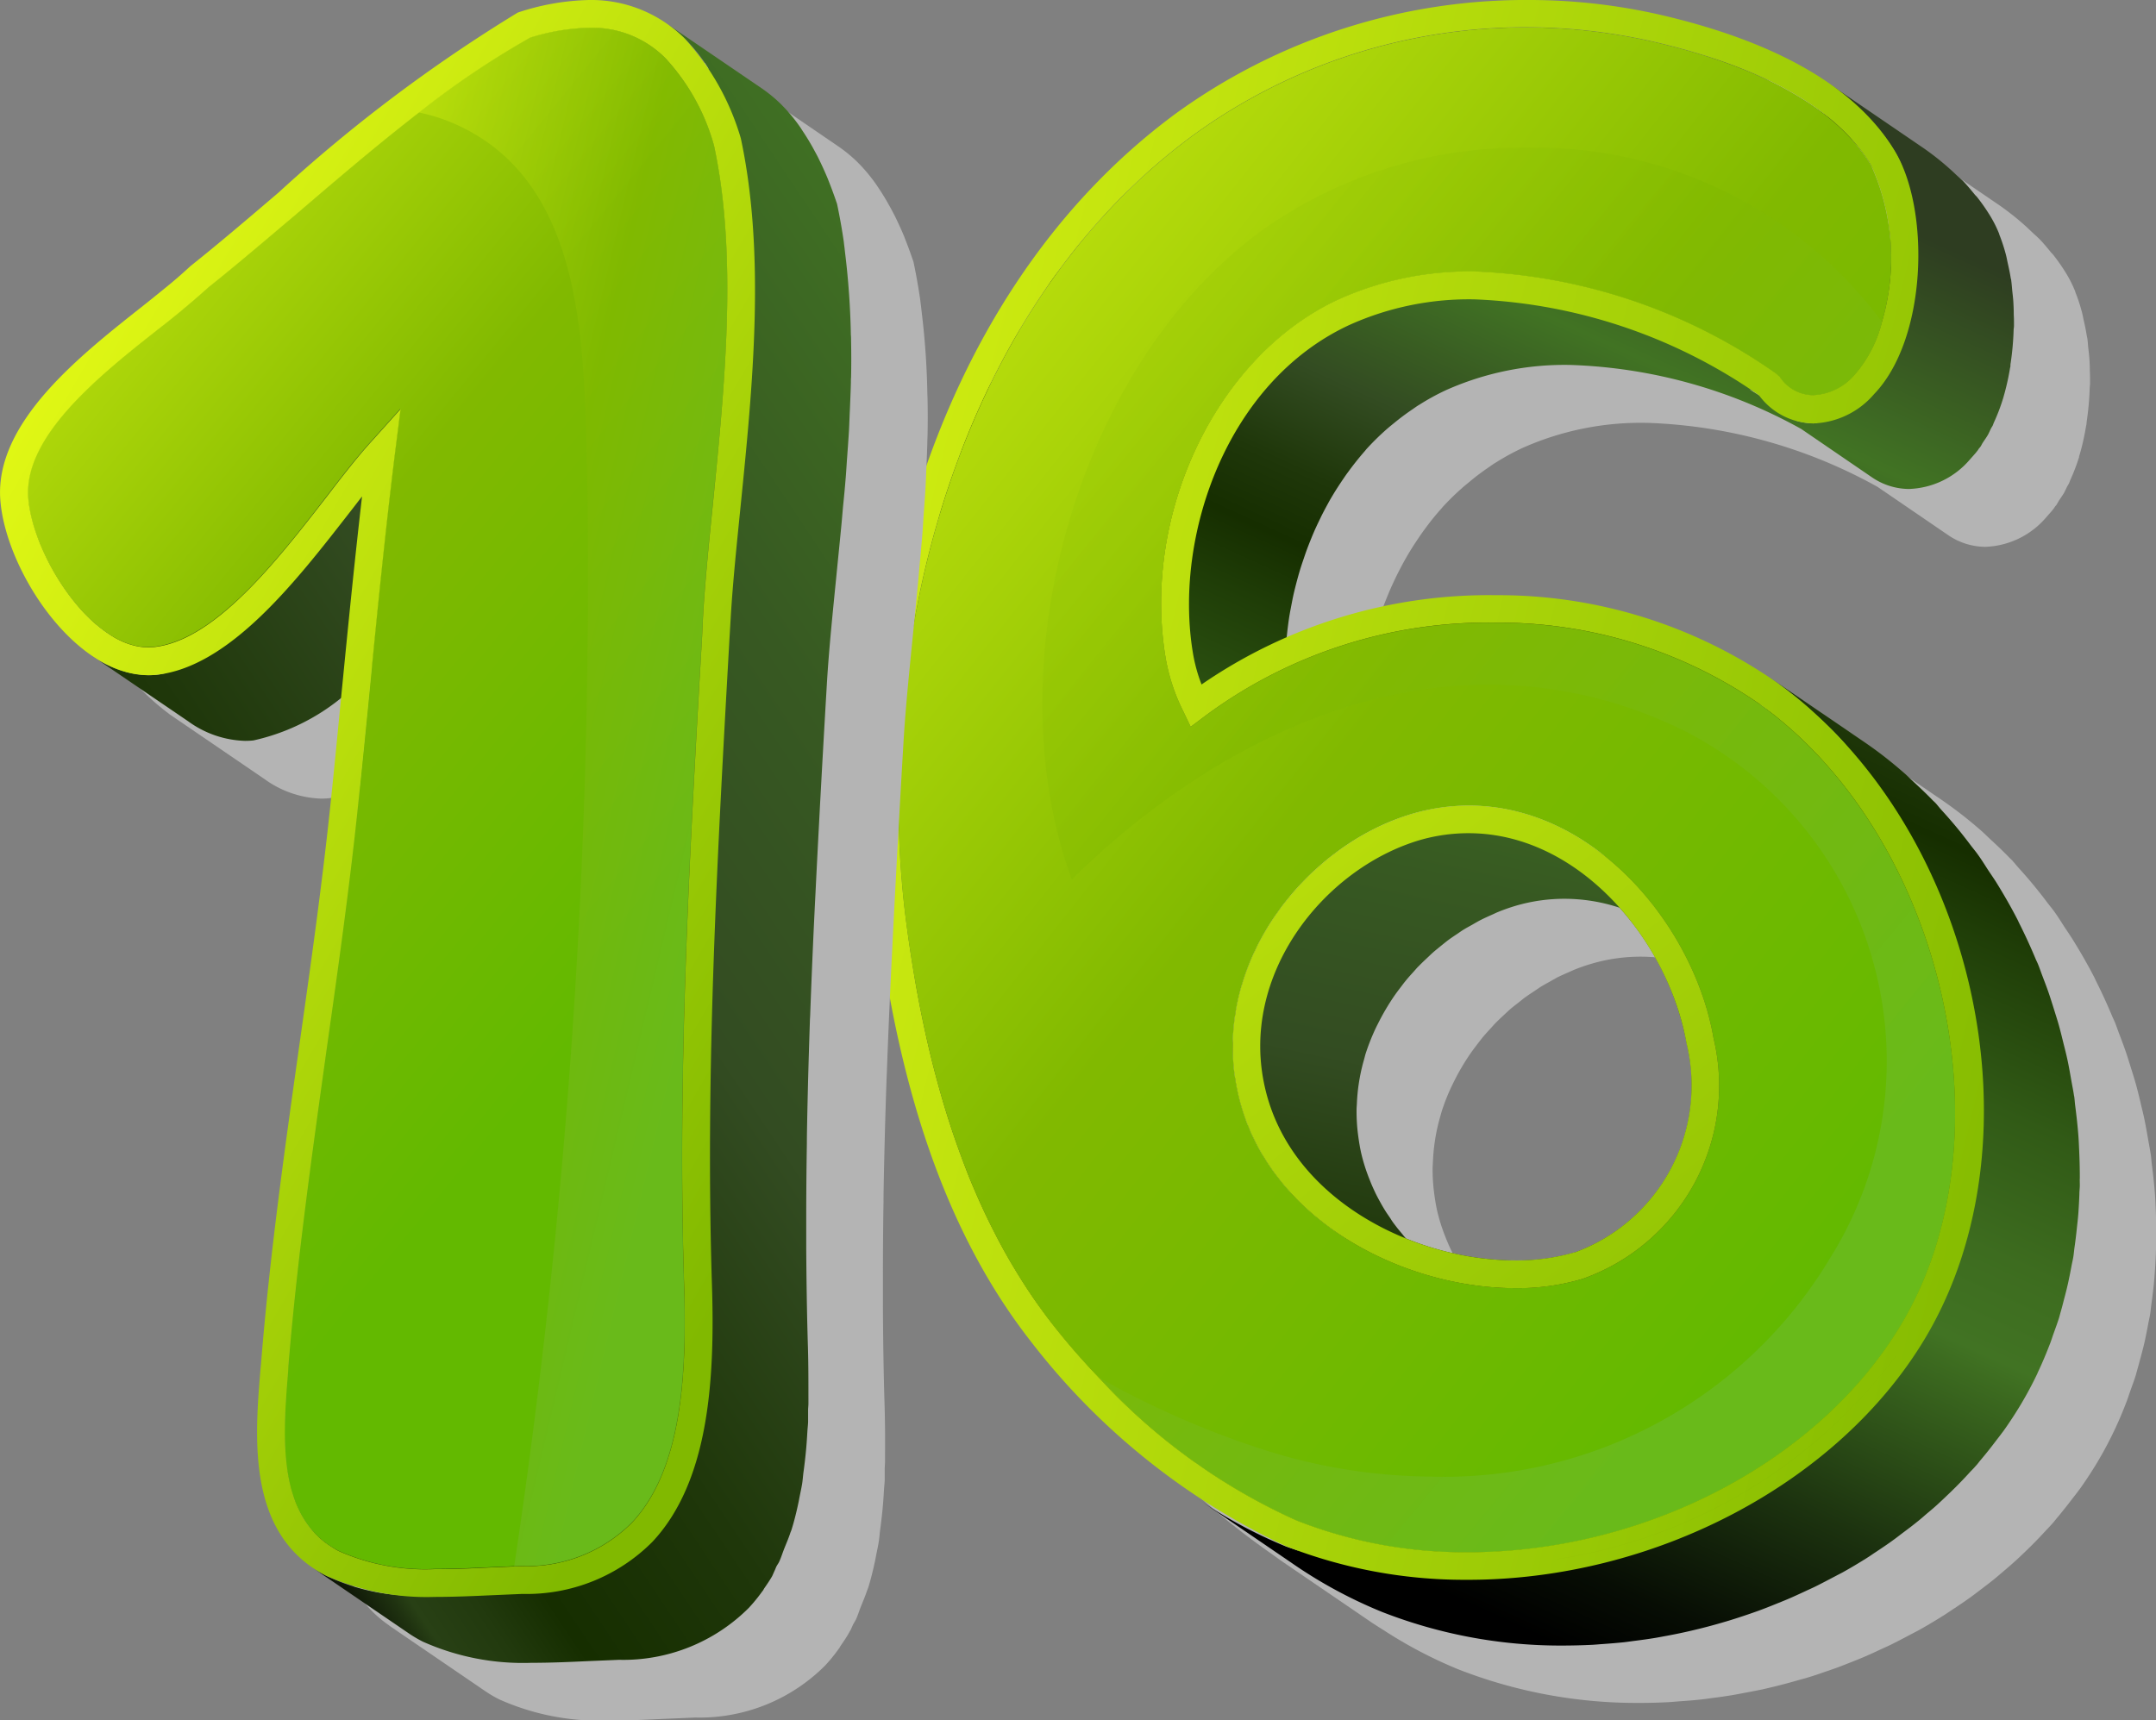 <svg xmlns="http://www.w3.org/2000/svg" xmlns:xlink="http://www.w3.org/1999/xlink" width="61.099" height="48.764" viewBox="0 0 61.099 48.764">
  <rect x="0" y="0" width="61.099" height="48.764" fill="#808080" stroke="none"/>
  <defs>
    <linearGradient id="linear-gradient" x1="0.907" y1="-1.231" x2="0.299" y2="1.408" gradientUnits="objectBoundingBox">
      <stop offset="0.009" stop-color="#2e3d21"/>
      <stop offset="0.166" stop-color="#417323"/>
      <stop offset="0.36" stop-color="#417323"/>
      <stop offset="0.536" stop-color="#375922"/>
      <stop offset="0.667" stop-color="#334c22"/>
      <stop offset="0.795" stop-color="#1f370a"/>
      <stop offset="0.886" stop-color="#162e00"/>
      <stop offset="0.916" stop-color="#223a0e"/>
      <stop offset="0.942" stop-color="#284015"/>
      <stop offset="0.949" stop-color="#1f3210"/>
      <stop offset="0.966" stop-color="#0e1607"/>
      <stop offset="0.981" stop-color="#030501"/>
      <stop offset="0.992"/>
    </linearGradient>
    <linearGradient id="linear-gradient-2" x1="0.674" y1="0.054" x2="0.375" y2="0.948" gradientUnits="objectBoundingBox">
      <stop offset="0.009" stop-color="#2e3d21"/>
      <stop offset="0.166" stop-color="#417323"/>
      <stop offset="0.266" stop-color="#334c22"/>
      <stop offset="0.333" stop-color="#1f370a"/>
      <stop offset="0.38" stop-color="#162e00"/>
      <stop offset="0.426" stop-color="#1f3d07"/>
      <stop offset="0.532" stop-color="#315a16"/>
      <stop offset="0.623" stop-color="#3d6c1f"/>
      <stop offset="0.688" stop-color="#417323"/>
      <stop offset="0.703" stop-color="#3d6c20"/>
      <stop offset="0.838" stop-color="#1c320f"/>
      <stop offset="0.939" stop-color="#070d04"/>
      <stop offset="0.992"/>
    </linearGradient>
    <linearGradient id="linear-gradient-3" x1="-0.085" y1="-0.189" x2="0.953" y2="0.921" gradientUnits="objectBoundingBox">
      <stop offset="0" stop-color="#ecff17"/>
      <stop offset="0.542" stop-color="#81b900"/>
      <stop offset="0.899" stop-color="#63b900"/>
    </linearGradient>
    <linearGradient id="linear-gradient-4" x1="-0.266" y1="-0.36" x2="0.872" y2="0.933" gradientUnits="objectBoundingBox">
      <stop offset="0" stop-color="#ecff17"/>
      <stop offset="0.542" stop-color="#81b900"/>
      <stop offset="0.899" stop-color="#6dba2b"/>
    </linearGradient>
    <linearGradient id="linear-gradient-5" x1="-0.373" y1="0.201" x2="1.057" y2="0.653" gradientUnits="objectBoundingBox">
      <stop offset="0" stop-color="#ecff17"/>
      <stop offset="1" stop-color="#81b900"/>
    </linearGradient>
    <linearGradient id="linear-gradient-6" x1="-0.864" y1="-1.16" x2="1.264" y2="1.45" xlink:href="#linear-gradient-5"/>
    <linearGradient id="linear-gradient-7" x1="1.293" y1="-0.526" x2="0.231" y2="0.916" xlink:href="#linear-gradient"/>
    <linearGradient id="linear-gradient-8" x1="0.214" y1="-0.29" x2="0.823" y2="0.773" xlink:href="#linear-gradient-3"/>
    <linearGradient id="linear-gradient-9" x1="-0.061" y1="-0.246" x2="0.869" y2="0.804" xlink:href="#linear-gradient-4"/>
    <linearGradient id="linear-gradient-10" x1="0.208" y1="-0.04" x2="0.925" y2="0.825" xlink:href="#linear-gradient-5"/>
  </defs>
  <g id="_16" data-name="16" transform="translate(-28.751 -33.014)">
    <g id="Group_28167" data-name="Group 28167" transform="translate(-1.659 -198.1)">
      <path id="Path_40679" data-name="Path 40679" d="M71.216,278.782l.008.005-.008-.005Zm0,0Zm9.024-6.727h-.034a8.418,8.418,0,0,1-3.062-.625l-.11-.127c-.06-.07-.119-.142-.175-.215l-.148-.2c-.053-.076-.1-.152-.154-.231s-.087-.143-.128-.215-.091-.164-.132-.248-.074-.151-.107-.228-.061-.143-.089-.216a5.056,5.056,0,0,1-.225-.706c-.04-.171-.067-.342-.09-.512a5.179,5.179,0,0,1-.046-.745l.009-.175c.008-.175.023-.348.047-.519.01-.071.021-.143.034-.214a5.263,5.263,0,0,1,.124-.529l.04-.143a5.687,5.687,0,0,1,.274-.7l.066-.136a6.566,6.566,0,0,1,.491-.835c.053-.075.107-.147.163-.221l.151-.195c.066-.081.136-.158.207-.236l.163-.179c.074-.076.151-.148.228-.22l.173-.162c.081-.07.166-.137.249-.2l.179-.143c.088-.064.178-.124.269-.184l.182-.123c.1-.061.195-.113.294-.168l.175-.1c.112-.056.226-.106.339-.155l.147-.066a5.254,5.254,0,0,1,.5-.174,4.915,4.915,0,0,1,1.4-.2h.024a4.928,4.928,0,0,1,1.526.255,8.005,8.005,0,0,1,1.9,3.839,5.039,5.039,0,0,1-3.165,5.93,5.882,5.882,0,0,1-1.687.231Zm9.2-14.8c-.17-.181-.35-.354-.53-.525.145.137.292.271.43.415l.1.11Zm-.862-.84c-.292-.257-.594-.5-.909-.733.3.215.582.446.859.686l.05.047Zm2.647-15.352h0l0-.011.006.012ZM91,240.614a5.578,5.578,0,0,0-.411-.584l.064.075,0,0a5.348,5.348,0,0,1,.346.507Zm-1.14-1.347-.088-.073.062.049.026.025Zm-9.254-2.944a16.905,16.905,0,0,0-9.97,3.209c-7.24,5.329-9.447,15.448-8.429,23.107.669,5.019,2.073,8.85,4.3,11.7a22.015,22.015,0,0,0,4.942,4.587c-.077-.049-.155-.1-.231-.149l1.857,1.267.864.59c.13.09.264.174.4.259a12.728,12.728,0,0,0,2.132,1.12,13.9,13.9,0,0,0,5.064.951h.07c.276,0,.55-.008.825-.022.1-.006.2-.016.293-.023.2-.014.4-.028.6-.05.115-.012.23-.029.344-.044.181-.023.361-.048.542-.078.119-.02.239-.043.358-.066.173-.032.345-.066.515-.1.122-.028.244-.057.366-.086.167-.042.333-.085.5-.132.12-.034.241-.069.36-.1.164-.05.327-.1.489-.159.118-.04.235-.08.351-.121.164-.06.326-.124.487-.188.111-.044.222-.088.331-.135.169-.072.335-.149.5-.227.1-.045.2-.089.293-.136.2-.1.388-.2.578-.3l.19-.1q.377-.212.739-.442l.183-.122c.177-.116.353-.234.524-.357.086-.061.169-.126.253-.19.142-.107.283-.214.422-.325.088-.072.173-.147.26-.22.128-.108.255-.218.378-.331.086-.078.169-.159.253-.239.118-.113.233-.227.346-.345.081-.083.159-.168.238-.253l.158-.169.054-.061h0l.091-.113c.156-.182.3-.369.447-.559.055-.072.112-.141.164-.215l.056-.073c.173-.245.337-.495.49-.751.171-.285.327-.58.47-.88l.005-.011c.131-.274.248-.555.357-.84.032-.086.06-.174.09-.262.055-.156.115-.311.164-.47l.039-.146c.036-.119.066-.241.1-.362.049-.186.1-.372.137-.562.026-.125.051-.251.074-.377.017-.093.04-.184.055-.277s.02-.179.033-.267c.022-.16.043-.32.061-.482s.032-.346.044-.52.02-.329.026-.494c0-.081.011-.16.012-.241s0-.151,0-.227q0-.377-.018-.757c-.006-.136-.011-.273-.021-.409-.022-.29-.054-.58-.091-.871-.01-.078-.013-.156-.024-.235l-.01-.059c-.02-.133-.047-.266-.07-.4-.035-.2-.069-.4-.112-.6-.03-.143-.068-.285-.1-.429-.044-.185-.089-.371-.141-.556-.041-.146-.087-.29-.133-.435-.055-.179-.11-.358-.173-.535-.051-.146-.106-.29-.161-.434-.043-.113-.081-.228-.127-.34l-.061-.133q-.214-.515-.463-1.012l-.056-.118c-.189-.366-.394-.721-.611-1.07-.062-.1-.128-.195-.192-.293-.1-.147-.189-.3-.29-.442h0l-.043-.061c-.06-.084-.128-.162-.19-.244q-.125-.168-.255-.33-.277-.347-.575-.673l-.166-.194-.082-.08c-.176-.183-.361-.357-.547-.529-.09-.083-.176-.171-.268-.251-.283-.246-.575-.481-.88-.7q-.12-.086-.243-.171l-.233-.159c-.339-.234-.7-.476-1.057-.721l-1.365-.932A13.844,13.844,0,0,0,79.7,253.2h-.081a14.8,14.8,0,0,0-5.851,1.193l.012-.132q.02-.173.045-.346c.017-.113.036-.226.056-.339s.041-.222.066-.333.053-.228.081-.342.058-.222.091-.332.067-.22.1-.33.075-.224.117-.335.083-.216.127-.323.091-.218.141-.326.093-.2.143-.3c.062-.123.126-.245.192-.365.053-.094.107-.188.163-.28.072-.117.147-.232.224-.346.056-.083.112-.166.172-.247.152-.209.311-.411.482-.6l.047-.056a7.418,7.418,0,0,1,.6-.582l.19-.157q.241-.2.5-.376c.07-.047.138-.1.211-.141a6.777,6.777,0,0,1,.753-.413,8.233,8.233,0,0,1,3.474-.715h.054a14.413,14.413,0,0,1,6.54,1.815l2,1.367a1.879,1.879,0,0,0,1.048.333h.008a2.372,2.372,0,0,0,1.718-.83l.162-.184.061-.077h0l.034-.052.042-.05.065-.113c.05-.075.1-.146.149-.226l.086-.177.053-.091.034-.088a5.627,5.627,0,0,0,.238-.616l.011-.03,0-.007,0-.011.048-.166a6.867,6.867,0,0,0,.153-.71l.009-.036.008-.088a8.141,8.141,0,0,0,.086-.969l.009-.1,0-.063c0-.1,0-.2-.006-.3,0-.122-.005-.243-.014-.364-.007-.1-.02-.2-.031-.3s-.013-.178-.026-.263l-.015-.071c-.024-.152-.055-.3-.088-.442-.016-.072-.028-.147-.047-.217a4.739,4.739,0,0,0-.192-.585l0-.01a3.472,3.472,0,0,0-.237-.481,5.419,5.419,0,0,0-.34-.5h0l-.049-.063-.057-.061c-.1-.122-.2-.245-.311-.362-.068-.071-.147-.137-.219-.206l-.19-.179a7.674,7.674,0,0,0-.756-.6l-2.721-1.857,0,0,0,0,.1.08a13.589,13.589,0,0,0-4.683-1.949,16.739,16.739,0,0,0-3.8-.454Z" transform="translate(-4.731 -3.577)" fill="#b4b4b4" style="mix-blend-mode: multiply;isolation: isolate"/>
      <g id="Group_28166" data-name="Group 28166" transform="translate(55.871 231.886)">
        <path id="Path_40680" data-name="Path 40680" d="M87.893,311.645c0,.023,0,.045,0,.068q.037.253.1.51a5.991,5.991,0,0,0,.185.627c.021.059.048.115.071.173.012.031.018.066.031.1.021.053.049.1.072.154s.047.113.073.168.04.078.06.117c.044.086.091.17.138.253.034.061.067.124.1.184.021.034.044.068.065.1.049.077.1.15.152.223s.09.13.137.193l.065.086c.054.068.111.133.167.2s.111.132.169.2c.022.023.041.047.062.07l.016.019c.028.029.06.054.088.083l.031.029c.08.082.161.163.246.241.052.047.105.093.159.14l.137.117c.06.05.123.1.185.148s.153.115.231.171c.054.039.106.081.161.118l2.72,1.857a9.21,9.21,0,0,0,5,1.566,6.54,6.54,0,0,0,1.954-.265,4.838,4.838,0,0,0,.713-.286c.026-.013.053-.024.08-.038a5.123,5.123,0,0,0,.637-.39c.035-.024.07-.048.1-.074a5.343,5.343,0,0,0,.573-.494c.032-.031.062-.063.093-.095a5.552,5.552,0,0,0,.508-.607c.008-.011.018-.019.025-.03s.021-.038.033-.056a5.727,5.727,0,0,0,.451-.771l.011-.017c.009-.019.015-.04.023-.059a5.833,5.833,0,0,0,.253-.647c.011-.032.027-.061.037-.094s.008-.038.013-.057a5.935,5.935,0,0,0,.169-.722c0-.018.009-.034.012-.052s0-.066.008-.1a6.607,6.607,0,0,0,.066-.738c0-.034.008-.065.009-.1,0-.019,0-.04,0-.059,0-.077,0-.157-.005-.235,0-.123-.006-.245-.015-.371-.007-.09-.019-.181-.029-.273s-.015-.167-.027-.253l-.031-.2a7.619,7.619,0,0,0-.185-.8c-.025-.085-.058-.169-.086-.254-.059-.181-.117-.362-.189-.542-.006-.015-.009-.029-.015-.044-.05-.125-.114-.247-.172-.371s-.1-.221-.153-.33c-.078-.153-.168-.3-.255-.45-.054-.091-.1-.185-.158-.274-.1-.159-.214-.311-.325-.464-.054-.075-.1-.152-.159-.226-.119-.152-.248-.3-.376-.44-.06-.067-.114-.138-.175-.2l-.012-.015c-.123-.129-.256-.247-.387-.367-.072-.066-.138-.138-.213-.2a7.732,7.732,0,0,0-.663-.51l-.04-.027.041.027-1.242-.847-1.479-1.01-.088-.059c-.043-.028-.088-.052-.131-.08-.065-.04-.129-.08-.194-.118-.1-.056-.193-.109-.291-.16-.038-.019-.075-.04-.113-.059s-.086-.042-.13-.063c-.132-.062-.267-.117-.4-.17-.049-.019-.1-.041-.148-.059l-.077-.026c-.028-.01-.057-.017-.087-.026-.128-.042-.255-.083-.386-.116l-.019,0c-.091-.023-.184-.035-.277-.053-.074-.014-.145-.029-.22-.041-.05-.008-.1-.02-.152-.027a5.441,5.441,0,0,0-.671-.044,5.729,5.729,0,0,0-1.65.238c-.187.056-.373.122-.557.2-.061.025-.121.056-.182.083-.121.053-.243.106-.362.167-.07.035-.137.077-.205.115-.109.06-.217.118-.323.184-.071.045-.14.095-.211.143-.1.067-.2.133-.3.2-.071.054-.138.111-.208.167-.091.073-.183.145-.271.223-.069.06-.135.126-.2.189-.084.079-.168.158-.248.241-.065.068-.127.139-.191.21s-.152.169-.225.257-.119.152-.177.23c-.047.061-.1.119-.14.181-.021.029-.038.06-.059.09-.057.083-.111.169-.165.255s-.117.186-.17.282-.1.175-.141.263c-.032.063-.068.122-.1.186-.013.027-.02.056-.032.082a6.645,6.645,0,0,0-.311.8c0,.01-.009.019-.012.029-.012.036-.015.075-.026.111-.059.2-.107.409-.147.618-.007.041-.022.08-.028.122l.008.005h0l-.008-.005c-.007.043-.006.088-.012.132q-.039.283-.051.572c0,.054-.013.106-.015.16,0,.018,0,.037,0,.055A6.078,6.078,0,0,0,87.893,311.645Zm7.915,5.268a8.434,8.434,0,0,1-3.063-.625c-.036-.04-.071-.081-.1-.12-.062-.074-.124-.147-.182-.223s-.1-.129-.143-.2-.109-.157-.159-.238-.084-.138-.123-.208-.093-.168-.136-.254-.072-.151-.106-.227-.06-.142-.088-.214a5.1,5.1,0,0,1-.226-.709c-.04-.171-.067-.341-.09-.51a5.14,5.14,0,0,1-.047-.746c0-.059.006-.117.009-.176a5.131,5.131,0,0,1,.047-.52c.01-.07.021-.139.034-.209a5.329,5.329,0,0,1,.122-.52c.015-.053.027-.107.043-.159a6.137,6.137,0,0,1,.271-.693c.023-.048.047-.1.071-.144a6.567,6.567,0,0,1,.487-.828c.055-.078.114-.156.172-.232s.093-.124.143-.184c.068-.084.14-.163.212-.242.053-.058.1-.118.16-.174.074-.076.15-.148.227-.22.058-.054.114-.11.174-.163.079-.069.161-.133.242-.2.062-.05.124-.1.187-.148.084-.062.169-.118.255-.175.065-.045.13-.091.2-.133.09-.055.182-.1.273-.155.066-.037.13-.076.2-.11.1-.051.2-.095.3-.14.061-.026.12-.057.18-.081q.245-.1.494-.174a4.919,4.919,0,0,1,1.425-.2,4.979,4.979,0,0,1,1.527.254,8.01,8.01,0,0,1,1.9,3.84,5.04,5.04,0,0,1-3.165,5.93A5.911,5.911,0,0,1,95.808,316.912Zm-1.877.562c-.094-.021-.186-.047-.279-.071C93.745,317.427,93.838,317.454,93.931,317.474Zm-.629-.165c-.094-.028-.187-.061-.281-.093C93.114,317.248,93.207,317.281,93.3,317.309Zm-.623-.211c-.094-.034-.185-.074-.278-.112C92.494,317.024,92.585,317.063,92.679,317.1Zm8.615-7.214c-.017-.06-.036-.121-.054-.182.011.04.029.078.04.117C101.286,309.841,101.288,309.863,101.294,309.884Zm-.262-.782c-.017-.043-.032-.086-.05-.129.007.015.015.03.021.046S101.022,309.074,101.032,309.1Zm-.763-1.517c-.03-.048-.063-.094-.093-.141.022.032.046.063.066.1C100.252,307.555,100.26,307.57,100.269,307.585Zm-.442-.636c-.043-.057-.086-.114-.131-.17.02.025.042.048.062.074S99.8,306.917,99.827,306.949Zm-.533-.64-.053-.058h0C99.261,306.27,99.276,306.291,99.293,306.309Zm-5,11.236c.09.016.179.036.268.049C94.473,317.581,94.384,317.561,94.294,317.545Zm.664.1c.076.008.153.021.229.027C95.112,317.662,95.034,317.65,94.958,317.642Z" transform="translate(-78.362 -281.953)" fill="url(#linear-gradient)"/>
        <path id="Path_40681" data-name="Path 40681" d="M91.032,267.164c.012-.173.021-.345.027-.519,0-.077.011-.152.012-.229s-.005-.143,0-.215c0-.259-.006-.518-.018-.778-.006-.133-.011-.264-.021-.4-.022-.3-.055-.589-.093-.885-.01-.074-.013-.149-.023-.223,0-.019-.007-.038-.01-.057-.021-.139-.049-.277-.074-.415-.034-.194-.067-.388-.108-.58-.031-.148-.07-.3-.106-.442-.045-.181-.088-.362-.138-.542-.042-.152-.091-.3-.137-.451-.055-.173-.108-.346-.168-.518-.053-.152-.111-.3-.168-.451-.042-.109-.078-.22-.123-.328-.018-.044-.04-.085-.059-.129q-.217-.521-.47-1.024c-.018-.036-.034-.073-.052-.109-.188-.365-.393-.72-.609-1.068-.064-.1-.133-.2-.2-.3-.095-.144-.185-.293-.285-.434v0l-.043-.06-.035-.024h0l.035.024c-.061-.084-.128-.163-.191-.246-.083-.112-.168-.22-.253-.328-.185-.232-.378-.456-.579-.676-.057-.062-.107-.131-.164-.192-.026-.027-.055-.051-.081-.078-.177-.184-.364-.359-.552-.533-.089-.082-.173-.168-.265-.247-.283-.246-.574-.482-.879-.7-.08-.058-.161-.114-.242-.17l-.264-.18c-.325-.223-.663-.454-1.007-.687l-1.45-.99c.082.056.162.113.244.171.3.219.6.454.879.7.091.08.176.166.265.248.188.173.373.347.55.531.084.087.163.18.245.27.035.038.065.078.1.116L82,252.3a13.41,13.41,0,0,0-7.475-2.227,14.472,14.472,0,0,0-5.963,1.246c0-.081.007-.162.014-.244.008-.111.02-.222.032-.333s.028-.239.045-.358.034-.215.055-.323.043-.228.067-.342.052-.226.081-.339.06-.228.093-.341.064-.21.1-.315.077-.231.12-.346.083-.216.127-.324.089-.213.137-.317.1-.209.149-.312q.091-.18.188-.355c.053-.1.108-.19.164-.283.071-.117.147-.232.222-.345.057-.083.112-.167.173-.248.15-.206.309-.407.478-.6.018-.02.033-.042.051-.062a7.32,7.32,0,0,1,.594-.581c.063-.055.128-.106.191-.158.161-.132.327-.257.5-.374.07-.047.139-.1.211-.141a6.6,6.6,0,0,1,.754-.413,8.247,8.247,0,0,1,3.528-.715,14.42,14.42,0,0,1,6.541,1.815l2,1.368a1.877,1.877,0,0,0,1.048.333,2.367,2.367,0,0,0,1.726-.83l.163-.184.061-.076h0c.012-.015.021-.034.032-.049s.031-.035.045-.054c.025-.035.044-.08.068-.117.048-.075.1-.143.146-.223.032-.057.057-.121.087-.179.015-.032.036-.057.051-.089s.02-.058.033-.085a5.383,5.383,0,0,0,.249-.647v0h0c0-.006,0-.011.006-.017l.047-.167a7.1,7.1,0,0,0,.153-.7c0-.015.008-.029.01-.043.005-.035,0-.072.009-.107a7.979,7.979,0,0,0,.084-.933c0-.038.009-.075.01-.113s0-.049,0-.075c0-.082,0-.162-.006-.243,0-.14-.005-.279-.015-.417-.006-.087-.017-.17-.026-.256s-.016-.2-.03-.3c0-.028-.011-.052-.016-.08-.022-.142-.052-.278-.082-.413-.018-.08-.032-.162-.052-.239a5.022,5.022,0,0,0-.191-.583.043.043,0,0,0,0-.01,3.421,3.421,0,0,0-.237-.481,5.381,5.381,0,0,0-.34-.5h0l-.049-.063c-.017-.022-.041-.042-.06-.064-.1-.122-.2-.244-.308-.36-.067-.07-.145-.134-.216-.2s-.129-.124-.2-.185a7.586,7.586,0,0,0-.753-.593l-2.721-1.857.007.006-.008-.006a7.608,7.608,0,0,1,.76.6c.063.056.122.113.181.17a6.3,6.3,0,0,1,.54.579c.029.036.062.069.09.106l.011.013h0a5.585,5.585,0,0,1,.342.5,3.568,3.568,0,0,1,.22.445l-2.592-1.768a11.467,11.467,0,0,0-3.038-1.4q-.608-.191-1.283-.352a16.251,16.251,0,0,0-3.688-.444,16,16,0,0,0-9.523,3.068c-.417.307-.813.633-1.2.971-.124.109-.237.228-.358.34-.252.235-.5.471-.736.719-.136.143-.263.294-.394.441-.206.231-.409.462-.6.7-.13.161-.253.327-.377.492-.109.145-.225.283-.33.431-.056.079-.1.164-.157.244-.2.3-.4.6-.585.911-.11.18-.225.357-.33.541-.211.369-.405.746-.594,1.126-.055.111-.12.216-.173.328-.009.02-.017.041-.026.061q-.361.761-.667,1.547c-.034.088-.061.18-.095.269-.164.438-.32.879-.459,1.324-.011.034-.024.067-.035.1-.04.13-.068.263-.107.394-.117.4-.227.8-.326,1.208-.05.208-.094.417-.139.625q-.118.547-.216,1.1c-.02.116-.049.231-.068.348-.015.095-.022.189-.036.284-.075.49-.135.979-.184,1.468-.013.128-.032.256-.042.384q-.078.91-.1,1.8c0,.046-.007.092-.008.137,0,.111.007.216.006.326q-.006.729.026,1.441c.009.178.015.356.027.533.039.6.09,1.195.167,1.771.022.161.043.322.066.481.031.21.071.405.1.612.052.324.1.648.163.961.05.266.106.523.161.781.066.315.135.628.21.932.06.243.123.478.188.713.082.3.166.6.257.886.069.222.141.44.215.655.1.283.2.56.3.83.04.1.075.218.116.32.049.12.1.232.155.35q.115.27.235.533c.112.239.227.471.345.7.082.16.162.322.248.478.135.243.277.478.421.71.078.127.153.257.233.38.228.348.466.685.716,1.006.183.235.385.481.6.733.081.093.173.189.257.283.139.155.274.309.424.466l.027.029q-.574-.324-1.129-.679c.261.307.538.616.83.923l.039.039c.058.062.122.121.182.182.235.241.477.477.728.711.1.094.2.186.308.28.23.207.464.407.7.6.1.084.2.167.3.249.34.268.684.528,1.036.768l.015.011-.016-.011,1.618,1.1,1.084.739c-.129-.046-.263-.082-.39-.133a13.345,13.345,0,0,1-2.53-1.378l2.721,1.857A13.251,13.251,0,0,0,71.3,278.5a13.907,13.907,0,0,0,5.064.952c.3,0,.6-.007.9-.022.091-.005.181-.014.271-.02.208-.015.415-.031.623-.053.107-.012.214-.029.321-.042.189-.024.377-.05.564-.081.114-.019.227-.042.34-.062.18-.034.36-.07.537-.11.115-.025.23-.053.345-.081q.261-.064.52-.137c.115-.033.229-.065.343-.1.17-.052.339-.107.507-.164.112-.038.224-.077.335-.117.169-.062.336-.128.5-.195.106-.043.212-.085.316-.129.174-.074.344-.153.514-.232.094-.044.19-.086.283-.132.2-.1.389-.2.579-.3.063-.034.128-.066.191-.1q.376-.21.736-.44c.068-.044.132-.091.2-.134.17-.113.34-.226.5-.344.093-.066.181-.137.273-.206.134-.1.268-.2.4-.308.1-.077.188-.158.281-.237.121-.1.239-.2.355-.31.093-.085.182-.172.273-.258q.165-.159.324-.323c.088-.09.174-.182.258-.275.049-.053.1-.1.147-.156l.054-.06h0c.03-.035.058-.074.088-.11.156-.183.305-.371.449-.562.055-.072.112-.143.165-.216.018-.025.038-.048.056-.074q.26-.366.49-.75.257-.431.473-.886l0-.006c.13-.273.247-.553.356-.837.033-.086.06-.174.091-.261.056-.157.115-.314.164-.473.015-.05.026-.1.042-.153.034-.115.063-.231.093-.348.05-.19.1-.38.138-.572.027-.122.05-.245.073-.367.018-.1.041-.188.056-.284s.021-.182.034-.272c.023-.16.043-.321.06-.484S91.021,267.332,91.032,267.164ZM66.644,274.9c-.23-.214-.45-.432-.667-.652.163.12.322.243.487.356l2.651,1.81c-.128-.047-.26-.081-.386-.132a10.939,10.939,0,0,1-1.091-.513c-.238-.2-.474-.4-.7-.6C66.839,275.073,66.741,274.986,66.644,274.9ZM83.612,244.3l.131.09a1.459,1.459,0,0,1-.224.026,1.483,1.483,0,0,1-.21-.034c-.375-.229-.742-.45-1.054-.662-.125-.086-.262-.166-.392-.249A17.481,17.481,0,0,1,83.612,244.3Zm-.332,9.018c.06.054.117.112.174.168.181.173.362.346.533.531.075.08.141.167.213.249l-2.2-1.5A12.479,12.479,0,0,1,83.28,253.321Zm-1.564-9.474a17.406,17.406,0,0,1,1.647.768l.276.189c-.043,0-.086.005-.126.005a1.8,1.8,0,0,1-.478-.076l-1.058-.722C81.891,243.954,81.8,243.9,81.716,243.847Zm-3.542-8.413a16.568,16.568,0,0,1,6.454,1.36c.031.035.063.069.092.1.043.051.091.1.131.153a4.586,4.586,0,0,1,.311.451,2.761,2.761,0,0,1,.2.4,4.182,4.182,0,0,1,.165.507c.009.034.014.073.022.108.034.147.066.3.091.455.016.111.026.226.037.341.008.079.019.156.024.237.007.118.008.239.009.359,0,.079.006.158,0,.238,0,.024,0,.049,0,.073a7.478,7.478,0,0,1-.082.922c0,.019-.005.038-.008.058-.077-.056-.15-.117-.228-.171l-1.15-.785-1.57-1.072a12.185,12.185,0,0,0-2.525-1.312,13.423,13.423,0,0,0-4.5-.861c-.07,0-.139-.009-.21-.009h0a13.522,13.522,0,0,0-2.153.166,12.774,12.774,0,0,0-3.339,1,11.815,11.815,0,0,0-2,1.146c-.313.224-.613.468-.9.724-.092.081-.178.169-.268.253-.2.182-.388.366-.574.561-.1.107-.2.221-.3.333-.164.184-.325.371-.481.565-.1.124-.2.252-.291.38-.075.1-.156.2-.229.3-.054.076-.1.159-.153.237-.148.218-.291.442-.431.669-.1.16-.195.319-.287.482-.135.238-.261.482-.385.728-.059.117-.127.229-.184.347-.024.052-.044.107-.069.159-.1.206-.182.417-.271.628-.081.194-.164.387-.24.584-.082.217-.155.439-.229.659-.05.151-.11.3-.157.451-.015.048-.025.1-.04.147-.062.207-.114.416-.169.625s-.114.426-.163.641-.084.415-.124.623c-.031.164-.07.327-.1.492-.009.057-.013.115-.021.172-.032.206-.055.413-.079.62s-.053.44-.071.661-.024.413-.034.621c-.007.158-.023.316-.026.473,0,.064,0,.126,0,.19,0,.225.007.447.014.671.007.208.012.416.027.621.015.221.042.439.067.658.018.153.024.309.047.461.007.049.021.1.029.145.046.3.108.587.172.877.031.142.055.287.091.428a12.682,12.682,0,0,0,.383,1.255h0l2.722,1.857c3.275-3.23,7.481-5.546,11.883-5.522a12.4,12.4,0,0,1,5.293,1.231c.1.091.2.179.29.274s.2.217.3.326.214.24.315.366.185.243.275.366.183.25.269.379.164.263.244.4.155.261.227.394.139.273.2.411.134.279.195.422c.044.1.083.21.123.315.109.279.2.563.289.851.026.092.056.181.08.272a10.777,10.777,0,0,1,.231,1.108c.026.17.041.343.059.514.013.123.03.245.039.368.012.17.012.343.015.514,0,.131.011.261.009.392q-.007.423-.047.847c-.008.081-.021.161-.03.241-.024.209-.051.416-.088.624-.018.1-.038.2-.058.292-.039.187-.081.373-.128.559-.028.1-.055.21-.086.314-.052.18-.111.36-.173.538-.036.1-.07.21-.109.314-.081.212-.171.422-.264.631-.03.066-.055.132-.086.2-.153.323-.322.641-.508.953-.17.285-.35.558-.536.822-.031.044-.064.085-.095.128a12.654,12.654,0,0,1-.958,1.181l-.008.008a12.347,12.347,0,0,1-1.078,1.026c-.029.024-.057.051-.086.076a12.119,12.119,0,0,1-1.132.83c-.05.032-.1.067-.15.1a12.5,12.5,0,0,1-1.184.658l-.185.089a12.988,12.988,0,0,1-1.243.5l-.2.065a13.328,13.328,0,0,1-1.306.36l-.179.036c-.454.093-.915.169-1.38.217-.041,0-.081.006-.122.01a14.728,14.728,0,0,1-1.477.071,15.86,15.86,0,0,1-4.648-.736,24.71,24.71,0,0,1-2.833-1.1c-.183-.215-.36-.427-.517-.627-.251-.323-.489-.661-.718-1.01-.075-.114-.144-.237-.217-.354-.151-.243-.3-.488-.441-.743-.078-.143-.153-.291-.229-.437-.126-.245-.25-.494-.369-.751-.073-.158-.143-.32-.213-.484-.1-.237-.2-.48-.294-.726s-.191-.512-.282-.776c-.08-.232-.157-.466-.232-.706-.085-.274-.166-.556-.243-.841-.068-.246-.135-.493-.2-.746-.073-.3-.14-.607-.206-.917-.055-.258-.111-.516-.162-.782-.061-.327-.116-.665-.17-1s-.116-.691-.164-1.053c-.077-.58-.129-1.179-.168-1.785-.01-.165-.018-.331-.024-.5q-.034-.739-.028-1.5c0-.139,0-.276,0-.415.013-.6.045-1.212.1-1.825.01-.117.028-.236.039-.353q.073-.751.19-1.508c.03-.2.064-.4.1-.6q.1-.563.221-1.125c.044-.2.087-.405.136-.608.1-.415.215-.828.335-1.24.044-.153.084-.308.131-.46.15-.477.315-.95.492-1.419.022-.058.04-.118.062-.176q.306-.787.667-1.55c.066-.14.143-.274.212-.413.186-.373.377-.745.584-1.107.1-.182.218-.357.327-.536.19-.31.384-.618.59-.918q.233-.339.482-.668c.126-.167.251-.335.382-.5.192-.239.395-.469.6-.7.132-.148.26-.3.4-.444.234-.246.481-.481.73-.714.122-.114.237-.235.363-.346.382-.338.778-.664,1.195-.97A16,16,0,0,1,78.174,235.435Z" transform="translate(-57.592 -233.577)" fill="url(#linear-gradient-2)"/>
      </g>
      <path id="Path_40682" data-name="Path 40682" d="M82.013,252.787a13,13,0,0,0-7.5-2.326,13.453,13.453,0,0,0-8.265,2.665l-.383.288-.207-.432a5.442,5.442,0,0,1-.508-1.547c-.676-4.109,1.483-8.563,4.906-10.139a9.038,9.038,0,0,1,3.86-.791,15.908,15.908,0,0,1,8.549,2.9l.1.092a1.137,1.137,0,0,0,.939.515,1.646,1.646,0,0,0,1.167-.568,3.617,3.617,0,0,0,.784-1.511,6.4,6.4,0,0,0-.3-4.426c-.952-1.578-2.977-2.753-6.021-3.481a16.251,16.251,0,0,0-3.688-.444,16,16,0,0,0-9.523,3.068c-6.977,5.14-9.1,14.942-8.111,22.368.648,4.885,2,8.589,4.136,11.331a20,20,0,0,0,1.312,1.512,17.141,17.141,0,0,0,5.608,4.056,12.966,12.966,0,0,0,4.776.9c5.065.027,10.04-2.57,12.363-6.466C89.156,265.071,87.215,256.54,82.013,252.787Zm-5.037,16.269a6.528,6.528,0,0,1-1.953.264c-3.163-.017-6.979-1.942-7.808-5.474-.849-3.63,1.85-7.052,4.909-7.966a5.729,5.729,0,0,1,1.65-.238c3.565.019,6.367,3.442,6.91,6.6A5.808,5.808,0,0,1,76.976,269.056Z" transform="translate(-1.712 -1.692)" fill="url(#linear-gradient-3)"/>
      <path id="Path_40683" data-name="Path 40683" d="M84.381,244.479a12.226,12.226,0,0,1,10.027,4.937,3.617,3.617,0,0,1-.784,1.511,1.646,1.646,0,0,1-1.167.568,1.137,1.137,0,0,1-.939-.515l-.1-.092a15.908,15.908,0,0,0-8.549-2.9,9.038,9.038,0,0,0-3.86.791c-3.424,1.576-5.582,6.03-4.906,10.139a5.442,5.442,0,0,0,.508,1.547l.207.432.383-.288a13.453,13.453,0,0,1,8.265-2.665,13,13,0,0,1,7.5,2.326c5.2,3.753,7.143,12.285,3.991,17.558-2.323,3.9-7.3,6.493-12.363,6.466a12.966,12.966,0,0,1-4.776-.9,17.14,17.14,0,0,1-5.608-4.056,25.2,25.2,0,0,0,4.758,2.075,15.86,15.86,0,0,0,4.648.736,12.745,12.745,0,0,0,11.314-6.181,10.511,10.511,0,0,0-3.966-14.878,12.449,12.449,0,0,0-5.631-1.39c-4.4-.023-8.607,2.293-11.884,5.523-2.237-6.1.169-14.651,5.444-18.44A12.722,12.722,0,0,1,84.381,244.479Z" transform="translate(-10.665 -9.178)" opacity="0.6" fill="url(#linear-gradient-4)" style="mix-blend-mode: multiply;isolation: isolate"/>
      <path id="Path_40684" data-name="Path 40684" d="M80.757,250.456a13.79,13.79,0,0,0-7.947-2.47,14.351,14.351,0,0,0-8.349,2.531,4.466,4.466,0,0,1-.246-.9c-.549-3.312.968-7.7,4.455-9.3A8.251,8.251,0,0,1,72.2,239.6a15.109,15.109,0,0,1,8.057,2.717,1.953,1.953,0,0,0,1.536.8,2.372,2.372,0,0,0,1.726-.83c1.5-1.558,1.6-5.2.595-6.882-1.063-1.769-3.25-3.058-6.505-3.837a16.7,16.7,0,0,0-3.8-.454,16.912,16.912,0,0,0-10.064,3.208c-7.24,5.33-9.447,15.448-8.429,23.108.669,5.019,2.073,8.85,4.3,11.7a19.6,19.6,0,0,0,7.241,5.816,13.893,13.893,0,0,0,5.064.951c5.333.029,10.577-2.722,13.043-6.843C88.367,263.357,86.365,254.493,80.757,250.456ZM56.1,257.321c-.993-7.426,1.134-17.228,8.111-22.368a16,16,0,0,1,9.523-3.068,16.25,16.25,0,0,1,3.688.444c3.044.728,5.069,1.9,6.021,3.481a6.4,6.4,0,0,1,.3,4.426,3.617,3.617,0,0,1-.784,1.511,1.646,1.646,0,0,1-1.167.568,1.137,1.137,0,0,1-.939-.515l-.1-.092a15.907,15.907,0,0,0-8.549-2.9,9.038,9.038,0,0,0-3.86.791c-3.424,1.576-5.582,6.03-4.906,10.139a5.442,5.442,0,0,0,.508,1.547l.207.432.383-.288a13.453,13.453,0,0,1,8.265-2.665,13,13,0,0,1,7.5,2.326c5.2,3.753,7.143,12.285,3.991,17.558-2.323,3.9-7.3,6.493-12.363,6.466a12.966,12.966,0,0,1-4.776-.9,17.14,17.14,0,0,1-5.608-4.056,20,20,0,0,1-1.312-1.512C58.1,265.91,56.745,262.207,56.1,257.321ZM73.848,275.4a14.773,14.773,0,0,0,10.781-6.549A14.77,14.77,0,0,1,73.848,275.4Z" transform="translate(0 0)" fill="url(#linear-gradient-5)"/>
      <path id="Path_40685" data-name="Path 40685" d="M94.555,304.016c3.565.018,6.367,3.442,6.91,6.6a5.807,5.807,0,0,1-3.708,6.815,6.5,6.5,0,0,1-1.953.265c-3.163-.017-6.979-1.942-7.808-5.475-.849-3.629,1.85-7.051,4.909-7.966A5.738,5.738,0,0,1,94.555,304.016Zm2.976,12.665a5.041,5.041,0,0,0,3.165-5.931c-.5-2.844-2.985-5.934-6.148-5.951a4.942,4.942,0,0,0-1.425.2c-2.712.811-5.12,3.831-4.366,7.038.734,3.143,4.185,4.855,7.052,4.871a5.931,5.931,0,0,0,1.721-.23Z" transform="translate(-22.493 -50.066)" fill="url(#linear-gradient-6)"/>
    </g>
    <g id="Group_28823" data-name="Group 28823" transform="translate(-23.714 -8.542)">
      <path id="Path_40443" data-name="Path 40443" d="M76.264,46.934a6.856,6.856,0,0,0-2.015.357,43.628,43.628,0,0,0-6.777,5.1c-.889.759-1.73,1.476-2.5,2.087-.235.218-.476.429-.74.64-.214.176-.448.365-.7.562-1.728,1.371-4.1,3.247-3.946,5.412a6.631,6.631,0,0,0,2.629,4.449l-.034-.02,2.729,1.862a2.881,2.881,0,0,0,1.6.553h.011a2.108,2.108,0,0,0,.235-.013,4.819,4.819,0,0,0,2.5-1.258c-.1,1.058-.2,2.109-.314,3.151-.238,2.255-.562,4.553-.877,6.772-.414,2.942-.843,5.987-1.081,9l-.016.163c-.155,1.865-.361,4.378,1.477,5.625l-.007,0,.012.008c.094.064.2.125.3.182a3.314,3.314,0,0,1-.295-.178l2.711,1.85a3.4,3.4,0,0,0,.394.232,6.939,6.939,0,0,0,3.075.6h.089c.508,0,1.021-.024,1.507-.047.3-.012.6-.025.884-.038a5.023,5.023,0,0,0,3.68-1.473,4.525,4.525,0,0,0,.38-.466l.021-.026.037-.065c.078-.112.155-.224.224-.344l.073-.131.058-.132.074-.128-.014-.009h0l.014.01c.059-.124.1-.262.152-.392s.116-.278.164-.423l.042-.11c.075-.243.136-.494.191-.749l.033-.173c.024-.121.051-.242.071-.365.018-.107.024-.218.038-.327.025-.186.048-.373.067-.563s.032-.379.043-.571c.006-.1.018-.194.022-.292l0-.088c0-.082,0-.165,0-.248l.009-.179c0-.073,0-.144,0-.217.005-.47,0-.938-.013-1.4-.029-.931-.042-1.867-.047-2.8,0-.271,0-.542,0-.812q0-1.079.017-2.158c0-.237.006-.473.01-.711q.028-1.364.075-2.73l.009-.207q.047-1.287.107-2.568c.013-.273.026-.545.04-.816q.051-1.036.106-2.07c.014-.251.026-.5.04-.753q.071-1.306.146-2.6l.033-.559c.059-1.011.175-2.107.29-3.274.041-.415.084-.838.124-1.266.018-.18.032-.361.049-.542.023-.26.047-.519.069-.781.016-.193.026-.388.039-.582.019-.254.038-.507.053-.763.011-.2.016-.4.026-.6.01-.252.022-.5.027-.756l.005-.139c.007-.343.007-.686,0-1.027l-.006-.175c-.006-.335-.02-.668-.041-1-.007-.117-.016-.233-.025-.35-.024-.3-.053-.6-.09-.9-.011-.093-.019-.187-.033-.279l-.013-.114q-.079-.541-.191-1.071c-.07-.208-.154-.44-.251-.684l-.007-.021c-.082-.2-.179-.411-.283-.621l-.091-.172c-.1-.184-.206-.366-.324-.545l-.093-.14A4.67,4.67,0,0,0,81.816,50l-.11-.113a4.094,4.094,0,0,0-.541-.443L78.437,47.58l.066.046a3.757,3.757,0,0,0-2.216-.692Z" transform="translate(-4.948 -3.742)" fill="#b4b4b4" style="mix-blend-mode: multiply;isolation: isolate"/>
      <path id="Path_40444" data-name="Path 40444" d="M78.232,56c.016-.193.026-.388.041-.582.018-.254.037-.508.052-.763.01-.2.016-.4.026-.6.01-.252.022-.5.028-.756,0-.047,0-.093.005-.139.007-.343.007-.686,0-1.027,0-.059,0-.117-.006-.175-.006-.335-.02-.668-.041-1-.007-.117-.016-.234-.025-.351q-.035-.453-.089-.9c-.012-.093-.02-.187-.033-.28-.005-.037-.009-.076-.013-.113q-.079-.542-.191-1.071c-.07-.208-.154-.44-.251-.683l-.008-.021c-.082-.2-.179-.411-.283-.621-.029-.058-.06-.113-.091-.171q-.147-.277-.325-.545c-.032-.047-.059-.094-.092-.141a4.646,4.646,0,0,0-.433-.535l-.11-.113a4.077,4.077,0,0,0-.54-.444L73.126,43.11a3.935,3.935,0,0,1,.54.444,4.716,4.716,0,0,1,.546.648c.032.046.059.093.09.14.019.027.033.055.05.082L72.9,43.435A3.212,3.212,0,0,0,71.984,43L71.963,43c-.061-.017-.125-.024-.187-.039a3.773,3.773,0,0,0-.805-.1,6.53,6.53,0,0,0-1.845.3A25.49,25.49,0,0,0,65.6,45.576l.339.232c-1.116.873-2.229,1.818-3.268,2.71-.9.759-1.744,1.483-2.513,2.094-.227.2-.477.422-.74.64-.22.183-.462.373-.719.576l-.331.262-.129.1L58,52.386l-.147.12c-.079.065-.158.13-.236.2l-.136.115c-.12.1-.241.208-.359.314l-.045.042c-.1.094-.206.189-.306.285-.039.037-.077.075-.115.114-.077.076-.153.152-.227.23l-.116.123c-.075.082-.148.164-.218.247-.031.035-.062.071-.091.106-.1.118-.19.237-.276.357l0,.006-.006.01a4.534,4.534,0,0,0-.382.64.108.108,0,0,1-.008.013c-.009.02-.015.041-.024.061-.045.1-.086.2-.12.3-.006.02-.017.04-.023.059s-.012.057-.019.085c-.017.06-.031.12-.043.18,0,.025-.013.05-.018.075s0,.055-.008.082c-.006.052-.011.1-.014.156,0,.024-.006.048-.007.073l0,.184c.005.069.013.141.024.215.006.041.02.087.028.129.016.092.037.183.061.278s.043.161.069.244.065.195.1.295c.018.047.03.094.049.142s.037.078.054.117c.037.086.077.17.118.257s.089.181.138.272.094.169.144.253.107.175.164.261.109.162.166.24.122.164.186.244.12.146.183.216c.033.037.063.079.1.114s.1.091.143.138.075.075.114.11a3.816,3.816,0,0,0,.391.314l1.676,1.144c-.085.016-.17.036-.257.045a2.238,2.238,0,0,1-.246.012,2.875,2.875,0,0,1-1.595-.553L59.6,62.912a2.875,2.875,0,0,0,1.6.553,2.1,2.1,0,0,0,.246-.012,5.992,5.992,0,0,0,3.37-2.09c-.017.182-.037.369-.055.551-.116,1.18-.232,2.355-.355,3.514-.239,2.27-.563,4.574-.879,6.8-.407,2.927-.836,5.96-1.08,8.951l-.009.163c-.018.227-.036.46-.053.7,0,.076-.006.152-.01.229-.01.165-.019.33-.023.5,0,.026,0,.05,0,.076,0,.11,0,.219,0,.33,0,.09,0,.181,0,.272.006.154.022.306.038.456.007.067.01.135.018.2a.208.208,0,0,0,0,.023,4.754,4.754,0,0,0,.117.558c.014.051.034.1.049.148.028.089.053.18.086.265.019.045.045.085.066.129.027.06.057.117.089.175a2.453,2.453,0,0,0,.221.334c.035.047.068.1.106.139.018.019.03.042.047.061a2.377,2.377,0,0,0,.386.326l.006.006.005,0,0,0,1.8,1.226.283.193a5.847,5.847,0,0,1-2.151-.55,3.8,3.8,0,0,1-.393-.232l2.729,1.862a3.555,3.555,0,0,0,.394.232,6.953,6.953,0,0,0,3.075.6c.536,0,1.08-.023,1.6-.048l.884-.037a5.03,5.03,0,0,0,3.68-1.474,4.765,4.765,0,0,0,.38-.466c.007-.009.014-.017.021-.026s.024-.044.038-.065c.077-.112.155-.224.223-.344L76.211,87c.022-.042.036-.089.057-.131s.053-.082.075-.128l-.014-.01h0l.014.01c.059-.125.1-.262.152-.392s.116-.277.164-.423c.012-.038.03-.072.041-.111.075-.242.137-.493.191-.749.013-.057.022-.115.034-.173.024-.122.051-.241.071-.365.017-.106.024-.217.038-.325.026-.187.048-.374.067-.565s.032-.379.043-.57c.005-.1.018-.194.022-.292l0-.088c0-.083,0-.165,0-.248,0-.06.008-.119.009-.179s0-.145,0-.217c0-.469,0-.938-.014-1.4-.029-.932-.042-1.867-.048-2.8,0-.271,0-.541,0-.812q0-1.078.018-2.158c0-.236.006-.473.01-.71q.028-1.366.075-2.73c0-.067.007-.133.009-.2q.047-1.289.107-2.577c.013-.27.026-.541.04-.811q.051-1.038.106-2.074c.013-.25.026-.5.04-.749q.071-1.307.146-2.6l.033-.559c.059-1.011.175-2.108.29-3.274.041-.416.084-.838.125-1.266.017-.179.031-.361.048-.542C78.187,56.522,78.211,56.263,78.232,56Z" transform="translate(-1.8 -0.908)" fill="url(#linear-gradient-7)"/>
      <path id="Path_40445" data-name="Path 40445" d="M74.5,47.481A6,6,0,0,0,73.116,45a2.922,2.922,0,0,0-2.129-.867,6.008,6.008,0,0,0-1.709.281,24.464,24.464,0,0,0-3.149,2.124c-1.181.913-2.358,1.921-3.458,2.863-.9.759-1.744,1.483-2.513,2.094-.228.2-.477.423-.74.64-.22.183-.462.373-.719.576-1.593,1.258-3.77,2.987-3.644,4.735.116,1.594,1.742,4.242,3.4,4.251l.171-.009c1.732-.189,3.49-2.45,4.9-4.275.442-.578.864-1.12,1.249-1.543l.834-.929-.158,1.244c-.274,2.2-.5,4.44-.707,6.61-.116,1.18-.232,2.355-.355,3.514-.239,2.27-.563,4.574-.878,6.8-.407,2.927-.836,5.96-1.08,8.951l-.009.163c-.15,1.866-.34,4.186,1.44,5.093a6.029,6.029,0,0,0,2.723.51c.523,0,1.046-.023,1.555-.047l.689-.029.209-.009a4.207,4.207,0,0,0,3.127-1.228c1.447-1.535,1.563-4.308,1.479-6.819-.188-6.085.162-12.294.511-18.291l.026-.559c.058-1.032.173-2.136.29-3.309C74.8,54.3,75.173,50.612,74.5,47.481Z" transform="translate(-1.8 -1.796)" fill="url(#linear-gradient-8)"/>
      <path id="Path_40446" data-name="Path 40446" d="M96.315,44.138A2.922,2.922,0,0,1,98.444,45a6,6,0,0,1,1.385,2.476c.672,3.131.3,6.814-.023,10.06-.117,1.173-.232,2.276-.29,3.309l-.026.559c-.349,6-.7,12.207-.511,18.291.084,2.511-.032,5.284-1.479,6.819a4.207,4.207,0,0,1-3.127,1.228l-.209.009A189.191,189.191,0,0,0,96.23,56.751c-.1-3.5-.007-8.256-3.779-9.9a5.136,5.136,0,0,0-.994-.312,24.465,24.465,0,0,1,3.149-2.124A6.008,6.008,0,0,1,96.315,44.138Z" transform="translate(-27.127 -1.796)" opacity="0.6" fill="url(#linear-gradient-9)" style="mix-blend-mode: multiply;isolation: isolate"/>
      <path id="Path_40447" data-name="Path 40447" d="M73.459,45.477a7.145,7.145,0,0,0-1.594-2.831,3.746,3.746,0,0,0-2.69-1.09,6.8,6.8,0,0,0-2.038.357,43.628,43.628,0,0,0-6.777,5.1c-.889.759-1.73,1.476-2.5,2.088-.235.218-.477.429-.74.64-.214.175-.449.365-.7.562-1.729,1.37-4.1,3.247-3.947,5.412.139,1.962,2.077,4.97,4.19,4.981a2.237,2.237,0,0,0,.246-.012c2.065-.229,3.937-2.639,5.444-4.576.128-.162.25-.324.372-.479-.206,1.781-.384,3.563-.554,5.3-.117,1.18-.225,2.347-.349,3.507-.238,2.255-.562,4.552-.877,6.772-.414,2.941-.843,5.988-1.082,9l-.016.162c-.165,1.987-.386,4.709,1.864,5.854a6.974,6.974,0,0,0,3.075.6c.538,0,1.082-.023,1.6-.047l.883-.038a5.026,5.026,0,0,0,3.68-1.472c1.641-1.746,1.779-4.717,1.689-7.385-.187-6.055.163-12.245.5-18.227l.033-.558c.058-1.011.173-2.107.29-3.273C73.794,52.517,74.165,48.77,73.459,45.477ZM66.348,85.989c-.509.025-1.032.051-1.555.047a6.028,6.028,0,0,1-2.723-.51c-1.78-.907-1.589-3.227-1.44-5.093l.009-.163c.244-2.991.673-6.024,1.08-8.951.316-2.227.64-4.531.879-6.8.123-1.159.239-2.333.355-3.514.21-2.171.434-4.411.707-6.61l.158-1.244-.834.929c-.385.423-.807.965-1.249,1.543-1.415,1.825-3.173,4.086-4.9,4.275l-.17.009c-1.661-.009-3.288-2.657-3.4-4.251-.126-1.748,2.051-3.477,3.644-4.735.257-.2.5-.393.719-.576.263-.218.513-.436.74-.64.768-.611,1.615-1.335,2.513-2.094,1.1-.942,2.277-1.951,3.458-2.863a24.465,24.465,0,0,1,3.149-2.124,6.008,6.008,0,0,1,1.709-.281,2.922,2.922,0,0,1,2.129.867A6,6,0,0,1,72.7,45.685c.672,3.131.3,6.814-.023,10.06-.117,1.173-.232,2.276-.29,3.309l-.026.559c-.349,6-.7,12.207-.511,18.291.084,2.511-.032,5.284-1.479,6.819a4.207,4.207,0,0,1-3.127,1.228l-.209.009Z" fill="url(#linear-gradient-10)"/>
    </g>
  </g>
</svg>
